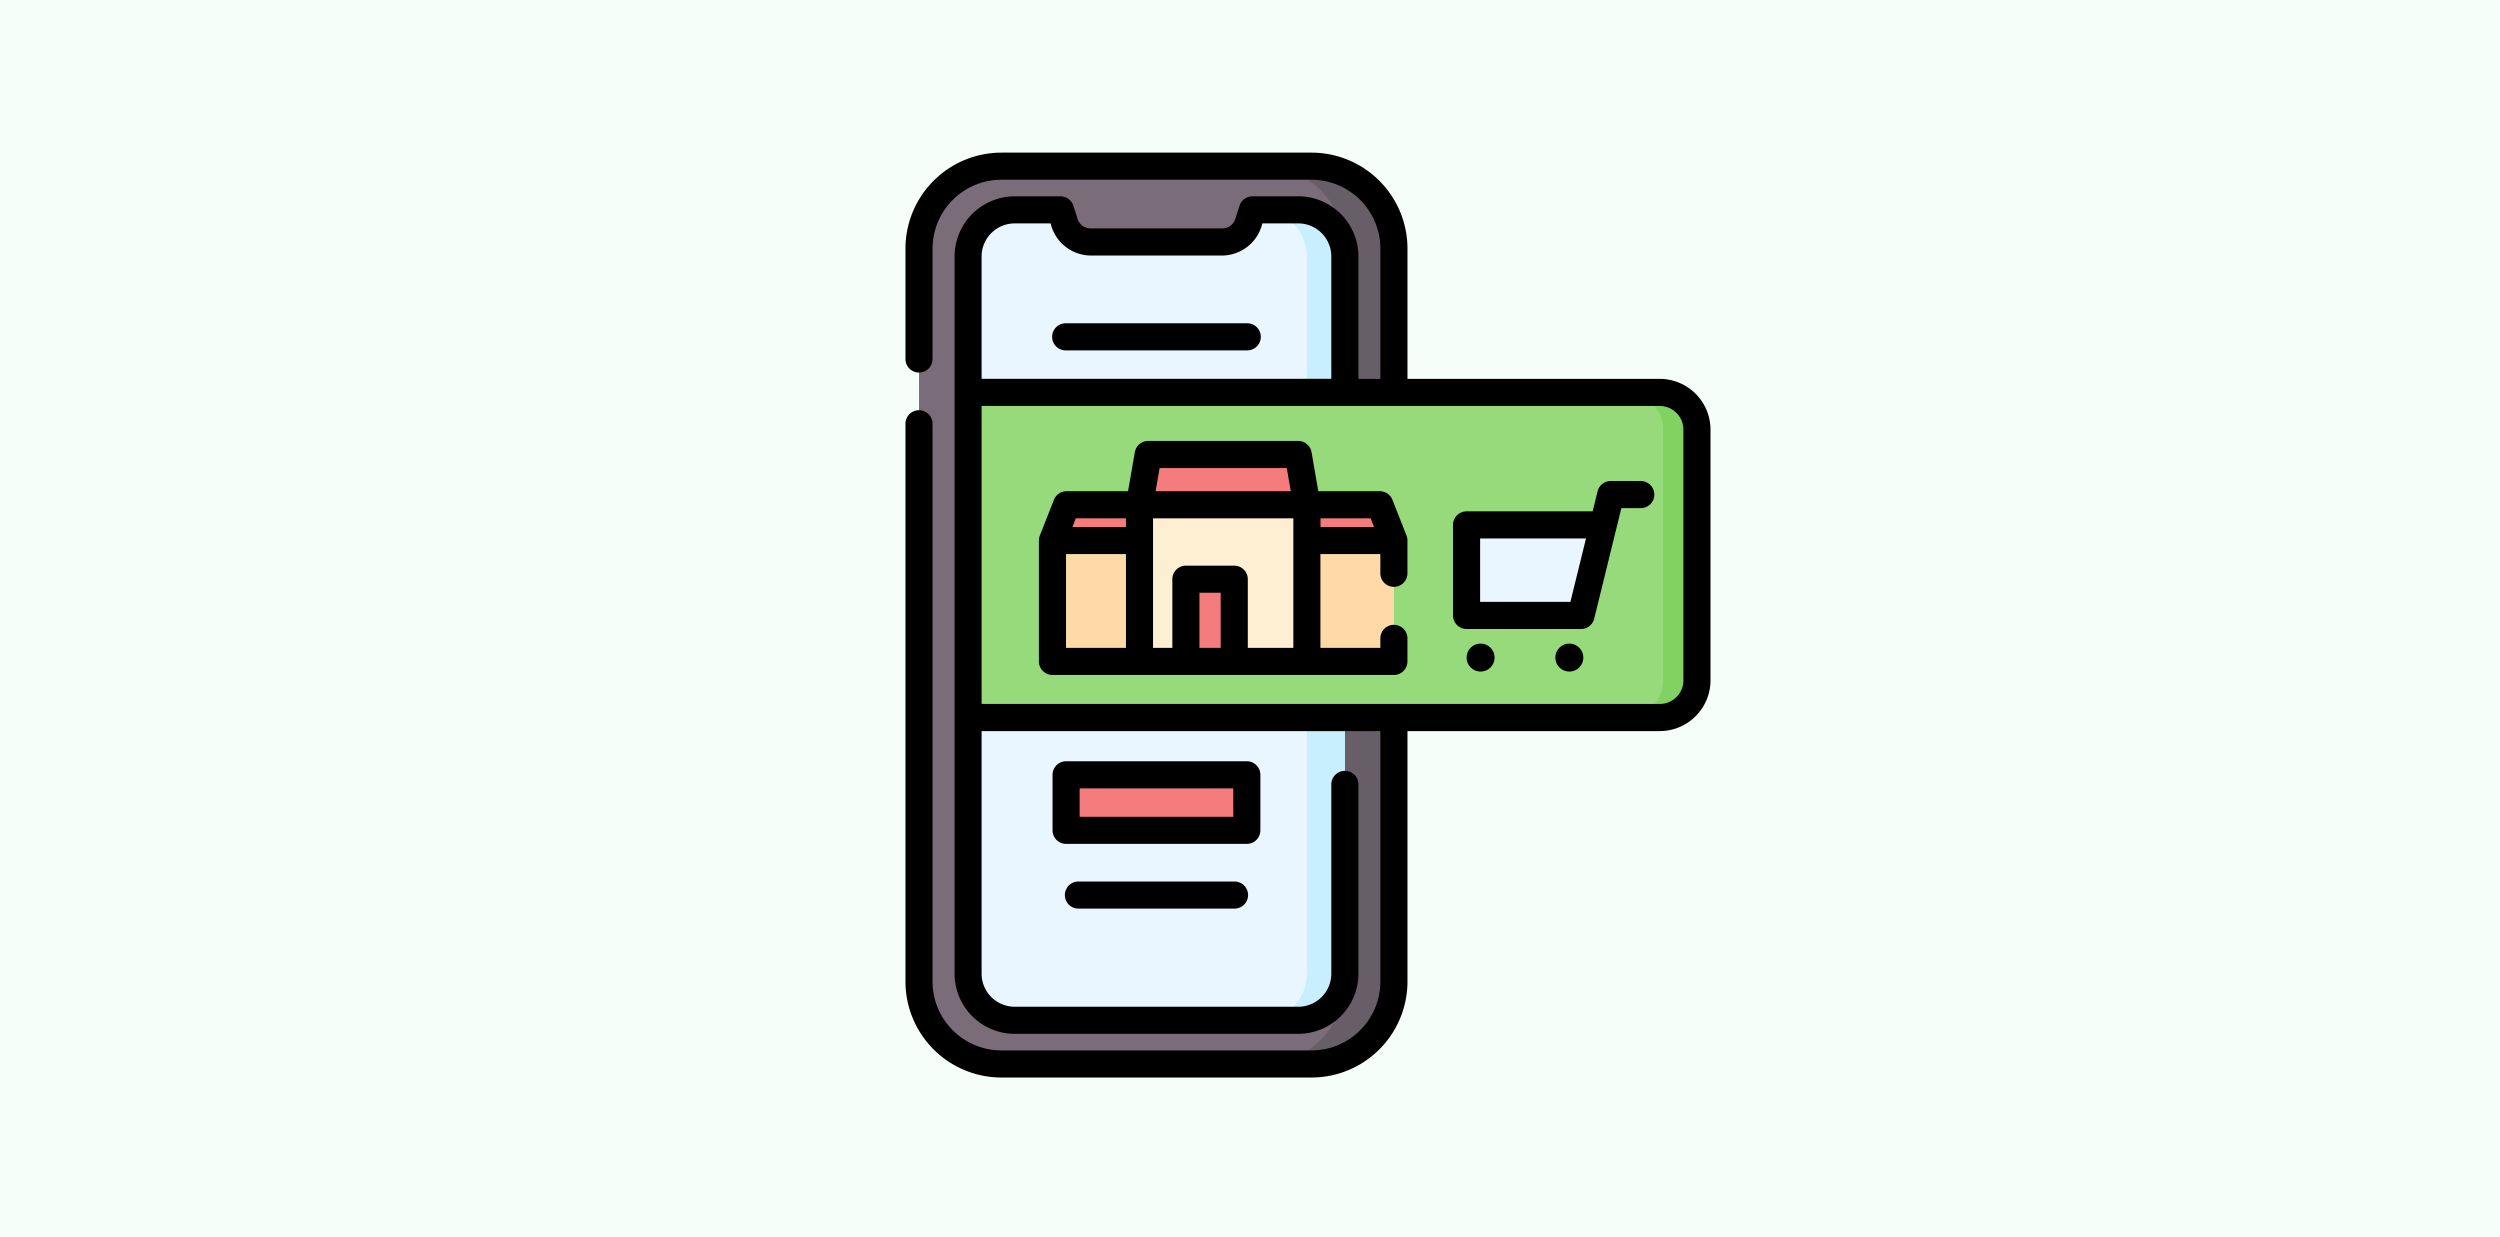 <svg xmlns="http://www.w3.org/2000/svg" width="190" height="94" viewBox="0 0 190 94">
  <g id="Grupo_1128079" data-name="Grupo 1128079" transform="translate(-180.051 -1600.361)">
    <rect id="Rectángulo_406391" data-name="Rectángulo 406391" width="190" height="94" transform="translate(180.051 1600.361)" fill="#f5fef9"/>
    <g id="supermercado-en-linea" transform="translate(215.699 1611.961)">
      <g id="Grupo_1128077" data-name="Grupo 1128077" transform="translate(34.197 1.03)">
        <path id="Trazado_917413" data-name="Trazado 917413" d="M70.5,75.732H46.929a6.262,6.262,0,0,1-6.262-6.262V13.762A6.262,6.262,0,0,1,46.929,7.5H70.5a6.262,6.262,0,0,1,6.262,6.262V69.47A6.262,6.262,0,0,1,70.5,75.732Z" transform="translate(-40.667 -7.5)" fill="#7a6d79"/>
        <path id="Trazado_917414" data-name="Trazado 917414" d="M240.793,13.762V69.47a6.262,6.262,0,0,1-6.262,6.262H230.8a6.262,6.262,0,0,0,6.262-6.262V13.762A6.262,6.262,0,0,0,230.8,7.5h3.729a6.262,6.262,0,0,1,6.262,6.262Z" transform="translate(-204.7 -7.5)" fill="#685e68"/>
        <path id="Trazado_917415" data-name="Trazado 917415" d="M92.919,93.27H71.364a3.541,3.541,0,0,1-3.541-3.541V70.263l.815-12.356-.815-12.356V35.218a3.541,3.541,0,0,1,3.541-3.541H92.919a3.541,3.541,0,0,1,3.541,3.541V89.729a3.541,3.541,0,0,1-3.541,3.541Z" transform="translate(-64.095 -28.358)" fill="#eaf6ff"/>
        <path id="Trazado_917416" data-name="Trazado 917416" d="M236.03,35.221V89.732a3.541,3.541,0,0,1-3.541,3.541H229.6a3.542,3.542,0,0,0,3.542-3.541V35.221A3.542,3.542,0,0,0,229.6,31.68h2.886A3.541,3.541,0,0,1,236.03,35.221Z" transform="translate(-203.665 -28.36)" fill="#c8effe"/>
        <path id="Trazado_917417" data-name="Trazado 917417" d="M127.952,7.5H111.235l1.388,4.331a2.058,2.058,0,0,0,1.96,1.43H124.6a2.058,2.058,0,0,0,1.96-1.43Z" transform="translate(-101.547 -7.5)" fill="#7a6d79"/>
        <path id="Trazado_917418" data-name="Trazado 917418" d="M120.387,157.451H67.823V132.74h52.564a2.832,2.832,0,0,1,2.832,2.832v19.047A2.832,2.832,0,0,1,120.387,157.451Z" transform="translate(-64.095 -115.546)" fill="#97da7b"/>
        <path id="Trazado_917419" data-name="Trazado 917419" d="M437.368,135.572v19.047a2.833,2.833,0,0,1-2.832,2.832h-2.573a2.833,2.833,0,0,0,2.832-2.832V135.572a2.833,2.833,0,0,0-2.832-2.832h2.573A2.833,2.833,0,0,1,437.368,135.572Z" transform="translate(-378.243 -115.546)" fill="#80d261"/>
        <path id="Trazado_917420" data-name="Trazado 917420" d="M122.1,344.438h13.735v4.22H122.1Z" transform="translate(-110.918 -298.181)" fill="#f47c7c"/>
        <path id="Trazado_917421" data-name="Trazado 917421" d="M114.556,211.514l3.307-.514,3.307.514.564,4.978-.564,4.207h-6.613Z" transform="translate(-104.412 -183.062)" fill="#fedba6"/>
        <path id="Trazado_917422" data-name="Trazado 917422" d="M114.556,197.656h6.613l.266-1.189-.266-1.53h-5.542Z" transform="translate(-104.412 -169.204)" fill="#f47c7c"/>
        <path id="Trazado_917423" data-name="Trazado 917423" d="M258.076,211.514,254.611,211l-3.148.514-.627,4.593.627,4.592h6.613Z" transform="translate(-221.982 -183.062)" fill="#fedba6"/>
        <path id="Trazado_917424" data-name="Trazado 917424" d="M259.951,197.656h-6.613l-.328-1.359.328-1.359h5.542Z" transform="translate(-223.857 -169.204)" fill="#f47c7c"/>
        <path id="Trazado_917425" data-name="Trazado 917425" d="M175.45,192.4l-6.361-.4-6.361.4v11.9h3.527l1.837-.29,1.837.29h5.522Z" transform="translate(-145.97 -166.671)" fill="#ffefd2"/>
        <path id="Trazado_917426" data-name="Trazado 917426" d="M175.45,170.927H162.727l.663-3.821h11.4Z" transform="translate(-145.97 -145.194)" fill="#f47c7c"/>
        <path id="Trazado_917427" data-name="Trazado 917427" d="M188.418,236.15h3.674V242.4h-3.674Z" transform="translate(-168.134 -204.759)" fill="#f47c7c"/>
        <path id="Trazado_917428" data-name="Trazado 917428" d="M352.493,212.963h-8.7v-6.88h10.391Z" transform="translate(-302.179 -178.82)" fill="#eaf6ff"/>
      </g>
      <g id="Grupo_1128078" data-name="Grupo 1128078" transform="translate(33.167)">
        <path id="Trazado_917429" data-name="Trazado 917429" d="M90.489,17.194H71.32v-9.9A7.3,7.3,0,0,0,64.028,0H40.459a7.3,7.3,0,0,0-7.292,7.292v8.359a1.03,1.03,0,1,0,2.059,0V7.292a5.238,5.238,0,0,1,5.232-5.232H64.028A5.238,5.238,0,0,1,69.26,7.292v9.9H67.592V7.89a4.576,4.576,0,0,0-4.571-4.571H59.552a1.042,1.042,0,0,0-1,.725l-.321,1a1.025,1.025,0,0,1-.98.715H47.233a1.025,1.025,0,0,1-.98-.715l-.321-1a1.042,1.042,0,0,0-.984-.724H41.466A4.576,4.576,0,0,0,36.9,7.89V62.4a4.576,4.576,0,0,0,4.571,4.571H63.021A4.576,4.576,0,0,0,67.592,62.4V47.982a1.03,1.03,0,0,0-2.059,0V62.4a2.514,2.514,0,0,1-2.512,2.512H41.466A2.514,2.514,0,0,1,38.954,62.4V43.964H69.26V63a5.238,5.238,0,0,1-5.232,5.232H40.459A5.238,5.238,0,0,1,35.226,63V20.639a1.03,1.03,0,1,0-2.059,0V63a7.3,7.3,0,0,0,7.292,7.292H64.028A7.3,7.3,0,0,0,71.32,63V43.964h19.17A3.866,3.866,0,0,0,94.351,40.1V21.056a3.866,3.866,0,0,0-3.862-3.862ZM41.466,5.379H44.2a3.164,3.164,0,0,0,3.036,2.442H57.254A3.165,3.165,0,0,0,60.29,5.379h2.731A2.514,2.514,0,0,1,65.532,7.89v9.3H38.954V7.89A2.514,2.514,0,0,1,41.466,5.379ZM92.292,40.1a1.8,1.8,0,0,1-1.8,1.8H38.954V19.253H90.489a1.8,1.8,0,0,1,1.8,1.8V40.1Z" transform="translate(-33.167)"/>
        <path id="Trazado_917430" data-name="Trazado 917430" d="M130.391,342.188v-4.22a1.029,1.029,0,0,0-1.03-1.03H115.627a1.03,1.03,0,0,0-1.03,1.03v4.22a1.03,1.03,0,0,0,1.03,1.03h13.735A1.03,1.03,0,0,0,130.391,342.188Zm-2.059-1.03H116.656V339h11.675Z" transform="translate(-103.418 -290.682)"/>
        <path id="Trazado_917431" data-name="Trazado 917431" d="M115.627,96.536h13.735a1.03,1.03,0,1,0,0-2.059H115.627a1.03,1.03,0,1,0,0,2.059Z" transform="translate(-103.418 -81.507)"/>
        <path id="Trazado_917432" data-name="Trazado 917432" d="M135.063,167.142a1,1,0,0,0-.079-.369l-1.062-2.695a1.029,1.029,0,0,0-.958-.652h-4.675l-.515-2.967a1.03,1.03,0,0,0-1.015-.854h-11.4a1.03,1.03,0,0,0-1.015.854l-.515,2.967h-4.675a1.03,1.03,0,0,0-.958.652l-1.071,2.719a1.048,1.048,0,0,0-.072.378v9.185a1.03,1.03,0,0,0,1.03,1.03h25.949a1.029,1.029,0,0,0,1.03-1.03v-1.782a1.03,1.03,0,0,0-2.059,0v.752h-4.554V168.2h4.554v1.431a1.03,1.03,0,1,0,2.059,0v-2.461Zm-18.835-5.478h9.664l.306,1.762H115.923Zm-6.37,3.821h3.811v.66H109.6Zm-.743,2.719h4.554v7.126h-4.554Zm6.613-2.719h10.664v9.844H122.93v-5.216a1.029,1.029,0,0,0-1.03-1.03h-3.674a1.029,1.029,0,0,0-1.03,1.03v5.216h-1.468Zm3.527,9.844v-4.187h1.615v4.187Zm9.2-9.185v-.66h3.811l.26.66Z" transform="translate(-96.912 -137.693)"/>
        <path id="Trazado_917433" data-name="Trazado 917433" d="M350.531,181.792h-2.251a1.029,1.029,0,0,0-1,.784l-.374,1.521h-9.583a1.03,1.03,0,0,0-1.03,1.03v6.88a1.03,1.03,0,0,0,1.03,1.03h8.7a1.03,1.03,0,0,0,1-.784l1.691-6.88h0l.374-1.521h1.443a1.03,1.03,0,1,0,0-2.059Zm-5.316,9.185h-6.862v-4.821H346.4Z" transform="translate(-294.679 -156.834)"/>
        <circle id="Elipse_12852" data-name="Elipse 12852" cx="1.065" cy="1.065" r="1.065" transform="translate(42.645 37.311)"/>
        <circle id="Elipse_12853" data-name="Elipse 12853" cx="1.065" cy="1.065" r="1.065" transform="translate(49.389 37.311)"/>
        <path id="Trazado_917434" data-name="Trazado 917434" d="M134.476,403.5h-11.8a1.03,1.03,0,1,0,0,2.059h11.8a1.03,1.03,0,1,0,0-2.059Z" transform="translate(-109.5 -348.105)"/>
      </g>
    </g>
  </g>
</svg>
